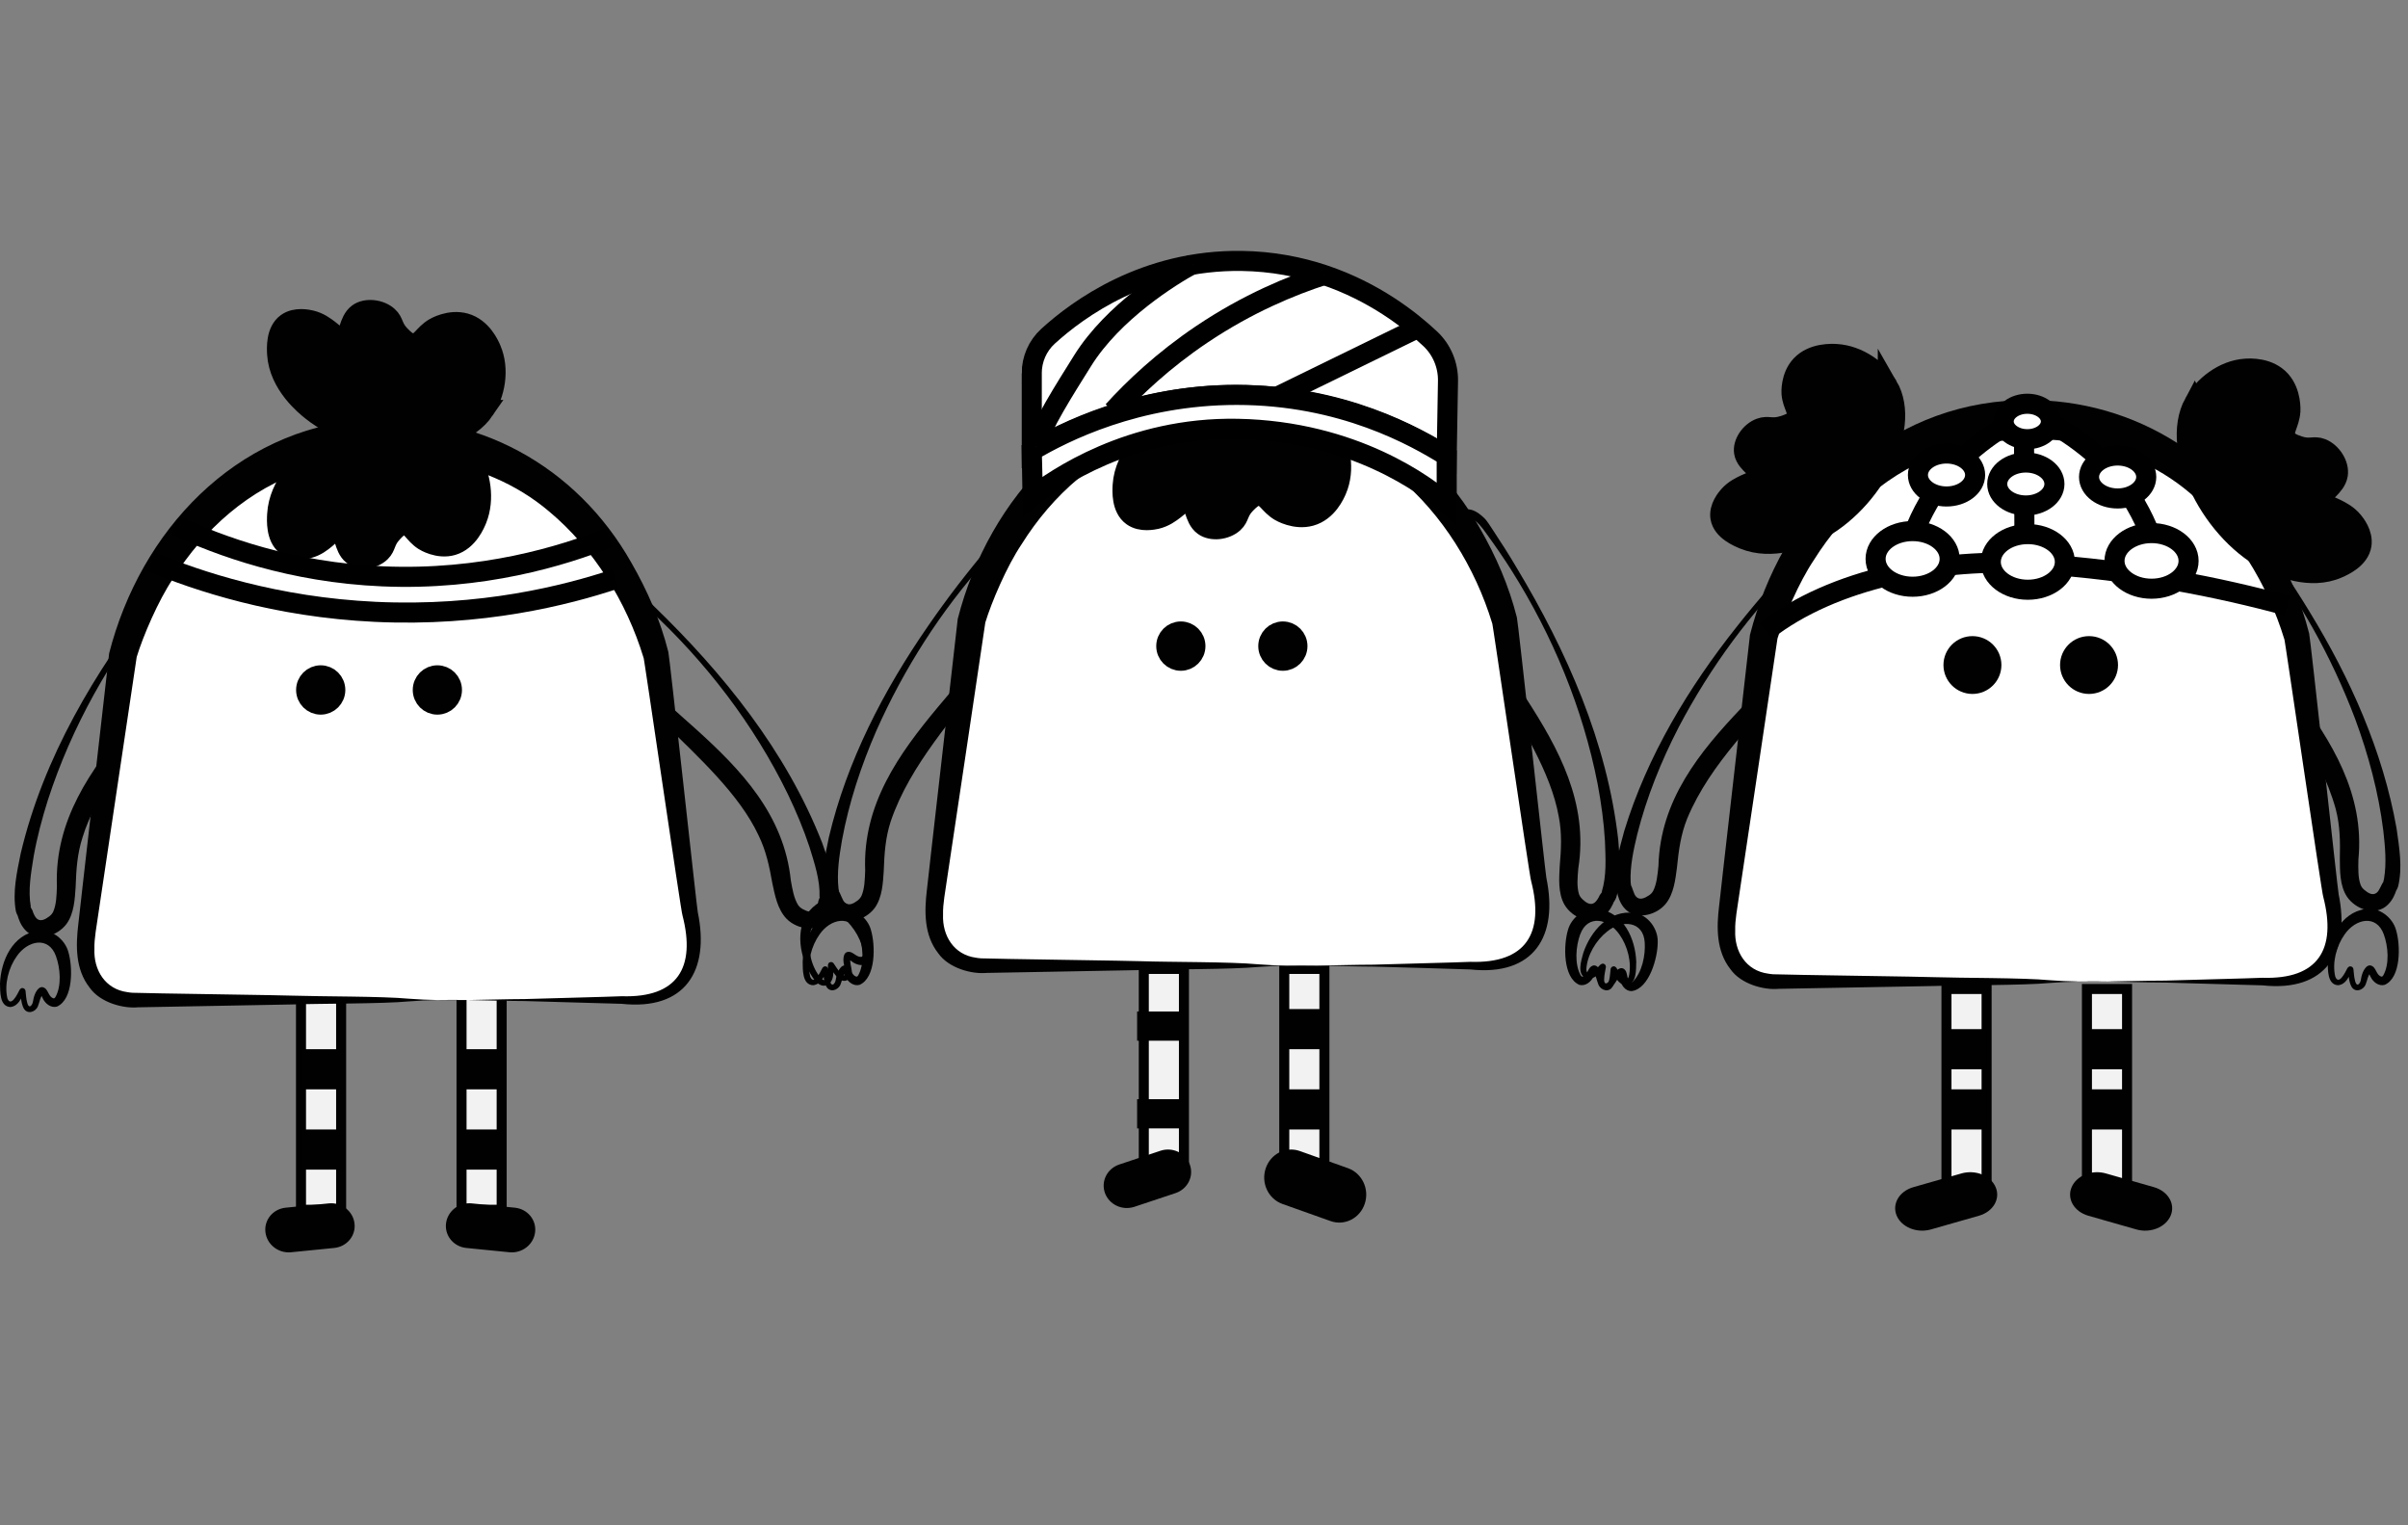 <svg width="120" height="76" viewBox="0 0 120 76" fill="none" xmlns="http://www.w3.org/2000/svg">
<rect x="0" y="0" width="120" height="76" fill="#808080" stroke="none"/>
<g clip-path="url(#clip0_2201_4650)">
<path d="M50.996 28.398C50.377 33.275 42.856 36.793 43.115 43.371C43.098 43.846 43.086 44.281 42.929 44.642C42.876 44.737 42.837 44.79 42.734 44.872C42.535 45.022 42.294 45.15 42.103 44.971C41.977 44.86 41.908 44.558 41.79 44.386C41.809 44.394 41.821 44.417 41.825 44.431C41.803 44.388 41.797 44.332 41.786 44.273C41.698 43.476 41.823 42.663 41.959 41.868C42.304 39.989 42.913 38.15 43.676 36.398C45.049 33.318 46.884 30.44 49.137 27.93C49.259 27.801 49.74 27.269 49.873 27.132C51.05 25.957 51.048 27.472 50.996 28.398ZM51.514 28.421C51.504 27.756 51.574 26.395 50.663 26.277C50.038 26.294 49.703 26.741 49.351 27.152C48.253 28.444 47.209 29.795 46.248 31.193C44.034 34.39 42.202 37.92 41.303 41.729C41.116 42.663 40.888 43.642 41.062 44.603C41.093 44.714 41.151 44.85 41.235 44.94L41.132 44.759C41.198 45.008 41.291 45.277 41.509 45.525C42.082 46.18 43.127 45.864 43.587 45.244C43.976 44.712 44.001 43.963 44.04 43.408C44.071 42.525 44.122 41.745 44.389 40.922C45.374 38.039 47.558 35.791 49.294 33.335C50.32 31.869 51.418 30.294 51.512 28.423L51.514 28.421Z" fill="#010101"/>
<path d="M72.097 27.415C71.848 31.567 76.891 36.28 77.677 40.677C77.845 41.529 77.8 42.306 77.725 43.186C77.698 43.744 77.635 44.489 77.956 45.063C78.34 45.734 79.338 46.176 79.985 45.59C80.231 45.371 80.354 45.114 80.451 44.875L80.327 45.043C80.425 44.964 80.495 44.843 80.54 44.728C80.827 43.795 80.718 42.796 80.644 41.847C80.093 36.976 78.066 32.418 75.564 28.259C75.207 27.648 74.788 27.005 74.399 26.412C74.287 26.249 74.107 25.939 73.949 25.798C72.651 24.56 72.159 26.346 72.098 27.411L72.097 27.415ZM72.614 27.454C72.691 26.138 72.993 24.996 74.1 26.625C74.516 27.2 74.948 27.821 75.322 28.416C77.374 31.665 78.88 35.292 79.618 39.069C79.794 40.009 79.927 40.961 79.981 41.908C80.012 42.748 80.07 43.631 79.822 44.434C79.815 44.443 79.812 44.456 79.808 44.469C79.81 44.456 79.828 44.435 79.848 44.429L79.724 44.597C79.651 44.761 79.558 44.903 79.467 44.974C79.258 45.132 79.034 44.973 78.853 44.8C78.76 44.706 78.728 44.65 78.687 44.55C78.573 44.175 78.612 43.74 78.653 43.266C79.687 36.752 72.643 32.378 72.612 27.455L72.614 27.454Z" fill="#010101"/>
<path d="M43.405 46.341C43.237 45.715 42.562 45.191 41.896 45.288C40.621 45.47 40.045 46.791 40 47.916C40.01 48.292 39.965 49.066 40.52 49.09C40.917 49.043 41.04 48.674 41.199 48.384C41.199 48.376 41.224 48.362 41.176 48.398C41.129 48.433 41.041 48.388 41.036 48.368C41.02 48.347 41.022 48.341 41.02 48.341C41.038 48.602 41.049 48.906 41.178 49.152C41.353 49.474 41.764 49.347 41.886 49.053C41.99 48.789 41.982 48.647 42.134 48.45C42.143 48.435 42.157 48.437 42.12 48.456C42.081 48.477 42.015 48.435 42.025 48.438C42.063 48.514 42.087 48.585 42.136 48.674C42.256 48.92 42.533 49.154 42.836 49.07C43.656 48.715 43.627 47.084 43.403 46.341H43.405ZM42.794 46.557C43.012 47.15 43.086 48.041 42.766 48.602C42.721 48.653 42.721 48.67 42.661 48.657C42.465 48.59 42.433 48.361 42.295 48.199C42.009 47.92 41.785 48.304 41.709 48.553C41.659 48.702 41.655 48.848 41.618 48.928C41.503 49.162 41.398 49.049 41.359 48.865C41.304 48.655 41.306 48.505 41.277 48.277C41.271 48.257 41.267 48.238 41.242 48.205C41.228 48.171 41.123 48.121 41.059 48.162C40.981 48.214 40.991 48.23 40.973 48.251C40.876 48.44 40.553 49.115 40.376 48.663C40.212 47.971 40.43 47.134 40.843 46.557C41.378 45.774 42.428 45.544 42.794 46.557Z" fill="#010101"/>
<path d="M42.064 45.761C41.264 45.039 40.45 45.737 40.343 46.683C40.252 47.387 40.455 48.227 40.927 48.76C41.295 49.075 41.265 48.328 41.259 48.115C41.264 48.087 41.248 48.078 41.292 47.995C41.327 47.928 41.444 47.925 41.474 47.946C41.512 47.965 41.525 47.981 41.538 47.993C41.671 48.179 41.739 48.315 41.889 48.474C42.011 48.618 42.157 48.668 42.148 48.405C42.144 48.319 42.077 48.187 42.052 48.032C42.001 47.776 42.017 47.332 42.401 47.443C42.593 47.518 42.732 47.707 42.94 47.673C43.001 47.656 42.99 47.64 43.006 47.575C43.023 46.927 42.538 46.179 42.066 45.76L42.064 45.761ZM42.504 45.279C43.054 45.831 43.848 47.241 43.294 47.952C43.066 48.169 42.71 48.093 42.49 47.934C42.406 47.877 42.352 47.827 42.281 47.779C42.271 47.782 42.347 47.788 42.373 47.749C42.398 47.718 42.385 47.723 42.382 47.738C42.341 47.983 42.416 48.105 42.449 48.386C42.482 48.702 42.178 49.009 41.871 48.808C41.643 48.654 41.489 48.387 41.349 48.168C41.349 48.168 41.352 48.173 41.376 48.185C41.389 48.197 41.486 48.196 41.511 48.145C41.539 48.09 41.522 48.115 41.526 48.122C41.521 48.452 41.589 48.833 41.261 49.065C40.759 49.303 40.438 48.602 40.248 48.276C39.754 47.261 39.637 45.828 40.677 45.065C41.219 44.663 42.06 44.807 42.504 45.279Z" fill="#010101"/>
<path d="M11.242 29.212C10.993 33.364 5.423 37.439 4.117 41.712C3.848 42.538 3.8 43.314 3.769 44.199C3.73 44.757 3.702 45.503 3.315 46.035C2.854 46.657 1.81 46.975 1.238 46.318C1.02 46.071 0.928 45.801 0.86 45.552L0.963 45.733C0.878 45.644 0.821 45.515 0.79 45.396C0.617 44.435 0.845 43.456 1.032 42.523C2.161 37.752 4.721 33.47 7.699 29.639C8.127 29.076 8.62 28.487 9.077 27.945C9.208 27.799 9.424 27.511 9.597 27.39C11.03 26.314 11.308 28.148 11.242 29.212ZM10.724 29.185C10.806 27.869 10.643 26.7 9.348 28.185C8.867 28.706 8.363 29.271 7.919 29.817C5.493 32.797 3.564 36.218 2.381 39.879C2.093 40.792 1.847 41.721 1.68 42.655C1.549 43.486 1.386 44.355 1.536 45.182C1.542 45.191 1.544 45.205 1.546 45.219C1.546 45.205 1.53 45.182 1.51 45.174L1.614 45.355C1.666 45.527 1.742 45.679 1.824 45.761C2.013 45.942 2.254 45.811 2.455 45.661C2.558 45.579 2.597 45.527 2.649 45.433C2.807 45.074 2.821 44.638 2.836 44.162C2.587 37.571 10.101 34.07 10.724 29.187V29.185Z" fill="#010101"/>
<path d="M28.982 30.244C29.814 34.32 35.902 37.568 37.797 41.614C38.18 42.395 38.337 43.156 38.493 44.028C38.61 44.574 38.742 45.31 39.201 45.782C39.745 46.333 40.823 46.5 41.297 45.767C41.478 45.491 41.53 45.212 41.563 44.956L41.486 45.15C41.56 45.048 41.596 44.913 41.61 44.791C41.646 43.815 41.283 42.879 40.966 41.98C39.176 37.417 36.038 33.538 32.549 30.166C32.046 29.668 31.475 29.155 30.946 28.683C30.796 28.555 30.542 28.301 30.353 28.206C28.783 27.345 28.766 29.198 28.981 30.242L28.982 30.244ZM29.491 30.146C29.224 28.855 29.221 27.672 30.712 28.962C31.262 29.41 31.841 29.898 32.355 30.376C35.177 32.985 37.569 36.1 39.257 39.56C39.671 40.422 40.044 41.308 40.342 42.209C40.588 43.013 40.873 43.851 40.841 44.69C40.836 44.7 40.836 44.714 40.836 44.728C40.834 44.715 40.846 44.689 40.865 44.679L40.788 44.873C40.76 45.05 40.706 45.211 40.637 45.304C40.476 45.51 40.218 45.415 39.998 45.294C39.885 45.228 39.839 45.181 39.774 45.096C39.567 44.763 39.492 44.333 39.41 43.864C38.727 37.306 30.791 34.899 29.489 30.15L29.491 30.146Z" fill="#010101"/>
<path d="M17 49.277H15V60.277H17V49.277Z" fill="#F2F2F2" stroke="#010101" stroke-width="0.5" stroke-miterlimit="10"/>
<path d="M17 52.277H15V54.277H17V52.277Z" fill="#010101"/>
<path d="M17 56.277H15V58.277H17V56.277Z" fill="#010101"/>
<path d="M25 49.277H23V60.277H25V49.277Z" fill="#F2F2F2" stroke="#010101" stroke-width="0.5" stroke-miterlimit="10"/>
<path d="M25 52.277H23V54.277H25V52.277Z" fill="#010101"/>
<path d="M25 56.277H23V58.277H25V56.277Z" fill="#010101"/>
<path d="M25.39 62.395L23.236 62.18C22.607 62.116 22.153 61.571 22.227 60.957C22.301 60.345 22.87 59.898 23.503 59.959L25.657 60.174C26.288 60.237 26.741 60.783 26.666 61.397C26.591 62.012 26.019 62.457 25.39 62.395Z" fill="#010101"/>
<path d="M14.503 62.395L16.657 62.18C17.286 62.116 17.741 61.571 17.666 60.957C17.593 60.345 17.023 59.898 16.391 59.959L14.236 60.174C13.605 60.237 13.153 60.783 13.228 61.397C13.303 62.012 13.875 62.457 14.503 62.395Z" fill="#010101"/>
<path d="M2.79 47.642C2.426 46.628 1.378 46.858 0.837 47.642C0.424 48.219 0.206 49.055 0.37 49.747C0.545 50.199 0.872 49.527 0.968 49.336C0.985 49.314 0.975 49.299 1.053 49.246C1.115 49.203 1.221 49.256 1.236 49.289C1.261 49.324 1.265 49.343 1.271 49.359C1.3 49.585 1.297 49.737 1.353 49.948C1.392 50.133 1.497 50.244 1.612 50.01C1.649 49.932 1.655 49.784 1.703 49.636C1.779 49.386 2.003 49.002 2.289 49.281C2.424 49.439 2.457 49.671 2.653 49.739C2.716 49.753 2.714 49.733 2.759 49.685C3.08 49.123 3.006 48.234 2.788 47.64L2.79 47.642ZM3.405 47.425C3.629 48.172 3.662 49.79 2.838 50.154C2.535 50.238 2.256 50.002 2.138 49.759C2.091 49.669 2.067 49.599 2.027 49.523C2.017 49.521 2.081 49.562 2.122 49.542C2.159 49.527 2.145 49.523 2.136 49.536C1.984 49.733 1.992 49.876 1.888 50.139C1.768 50.433 1.355 50.56 1.18 50.238C1.051 49.993 1.042 49.687 1.022 49.427C1.022 49.427 1.022 49.433 1.038 49.455C1.043 49.472 1.129 49.517 1.176 49.484C1.226 49.451 1.199 49.462 1.199 49.47C1.04 49.759 0.919 50.127 0.52 50.176C-0.035 50.149 0.014 49.379 0 49.002C0.045 47.874 0.619 46.556 1.896 46.375C2.564 46.277 3.237 46.801 3.405 47.427V47.425Z" fill="#010101"/>
<path d="M82.611 46.923C82.625 46.275 82.124 45.583 81.457 45.49C80.182 45.307 79.259 46.415 78.901 47.482C78.805 47.846 78.548 48.577 79.072 48.754C79.466 48.82 79.687 48.501 79.922 48.267C79.924 48.259 79.952 48.253 79.895 48.273C79.841 48.294 79.769 48.226 79.771 48.206C79.762 48.182 79.765 48.178 79.763 48.178C79.709 48.434 79.633 48.729 79.687 49.001C79.766 49.358 80.195 49.352 80.395 49.103C80.568 48.88 80.601 48.741 80.801 48.594C80.815 48.582 80.828 48.588 80.787 48.596C80.743 48.606 80.692 48.546 80.7 48.553C80.716 48.636 80.718 48.712 80.741 48.81C80.788 49.08 80.988 49.382 81.303 49.384C82.191 49.276 82.62 47.699 82.611 46.923ZM81.963 46.959C82.007 47.589 81.829 48.465 81.365 48.915C81.308 48.951 81.303 48.968 81.249 48.938C81.079 48.819 81.113 48.59 81.028 48.396C80.831 48.049 80.508 48.355 80.366 48.573C80.276 48.699 80.231 48.84 80.173 48.907C79.997 49.099 79.928 48.961 79.942 48.774C79.948 48.557 79.992 48.413 80.028 48.186C80.028 48.168 80.03 48.146 80.014 48.109C80.011 48.072 79.924 47.995 79.851 48.017C79.761 48.045 79.766 48.063 79.741 48.078C79.595 48.232 79.096 48.789 79.053 48.304C79.09 47.594 79.533 46.852 80.091 46.413C80.826 45.813 81.896 45.884 81.963 46.959Z" fill="#010101"/>
<path d="M119.405 46.341C119.237 45.715 118.562 45.191 117.896 45.288C116.621 45.47 116.045 46.791 116 47.916C116.01 48.292 115.967 49.066 116.52 49.09C116.917 49.043 117.04 48.674 117.199 48.384C117.199 48.376 117.224 48.362 117.176 48.398C117.129 48.433 117.041 48.388 117.038 48.368C117.022 48.347 117.024 48.343 117.022 48.343C117.041 48.604 117.051 48.908 117.18 49.154C117.355 49.475 117.766 49.349 117.888 49.054C117.991 48.791 117.984 48.649 118.136 48.452C118.145 48.437 118.159 48.438 118.122 48.458C118.083 48.479 118.017 48.437 118.027 48.44C118.065 48.517 118.089 48.589 118.138 48.676C118.258 48.922 118.535 49.156 118.838 49.07C119.66 48.717 119.631 47.084 119.405 46.341ZM118.794 46.557C119.012 47.15 119.086 48.041 118.766 48.602C118.722 48.653 118.722 48.67 118.661 48.657C118.465 48.59 118.433 48.361 118.297 48.199C118.011 47.92 117.787 48.304 117.711 48.553C117.661 48.7 117.657 48.848 117.62 48.928C117.505 49.162 117.4 49.049 117.361 48.865C117.306 48.655 117.308 48.505 117.279 48.277C117.273 48.259 117.269 48.238 117.244 48.206C117.23 48.171 117.125 48.123 117.061 48.164C116.983 48.216 116.993 48.232 116.973 48.253C116.876 48.442 116.553 49.117 116.376 48.663C116.212 47.971 116.43 47.134 116.843 46.557C117.38 45.776 118.428 45.544 118.794 46.557Z" fill="#010101"/>
<path d="M91.487 28.719C90.551 33.546 82.816 36.566 82.647 43.146C82.599 43.62 82.558 44.053 82.378 44.402C82.319 44.494 82.277 44.544 82.168 44.617C81.96 44.754 81.711 44.867 81.533 44.675C81.413 44.556 81.365 44.25 81.258 44.071C81.277 44.08 81.287 44.104 81.29 44.118C81.271 44.074 81.271 44.017 81.261 43.958C81.226 43.157 81.403 42.354 81.591 41.569C82.058 39.716 82.784 37.922 83.661 36.223C85.232 33.239 87.251 30.488 89.663 28.129C89.794 28.009 90.308 27.509 90.449 27.381C91.701 26.287 91.6 27.797 91.487 28.717L91.487 28.719ZM92.002 28.78C92.036 28.114 92.195 26.763 91.293 26.585C90.668 26.564 90.305 26.985 89.927 27.373C88.747 28.591 87.618 29.871 86.567 31.203C84.15 34.248 82.091 37.652 80.945 41.394C80.698 42.314 80.407 43.275 80.517 44.245C80.541 44.358 80.59 44.498 80.668 44.593L80.577 44.406C80.626 44.659 80.702 44.934 80.904 45.195C81.432 45.886 82.496 45.639 82.995 45.05C83.418 44.545 83.492 43.799 83.567 43.247C83.656 42.366 83.757 41.593 84.077 40.79C85.248 37.977 87.574 35.877 89.467 33.537C90.587 32.141 91.785 30.641 92 28.78L92.002 28.78Z" fill="#010101"/>
<path d="M110.517 27.422C110.856 32.326 118.165 36.27 117.529 42.821C117.519 43.297 117.506 43.731 117.642 44.1C117.689 44.199 117.725 44.254 117.824 44.339C118.013 44.501 118.247 44.643 118.448 44.475C118.58 44.371 118.666 44.071 118.794 43.909C118.774 43.915 118.761 43.938 118.757 43.952C118.78 43.91 118.789 43.854 118.804 43.796C118.938 43.005 118.86 42.187 118.769 41.385C118.533 39.489 118.031 37.619 117.368 35.825C116.174 32.67 114.505 29.695 112.404 27.057C112.289 26.922 111.84 26.363 111.715 26.219C110.603 24.98 110.516 26.49 110.52 27.418L110.517 27.422ZM109.999 27.417C110.047 26.754 110.055 25.392 110.971 25.325C111.594 25.378 111.904 25.843 112.231 26.274C113.253 27.627 114.218 29.036 115.098 30.486C117.125 33.804 118.752 37.434 119.432 41.288C119.565 42.231 119.736 43.221 119.508 44.17C119.471 44.279 119.405 44.412 119.316 44.497L119.43 44.322C119.349 44.567 119.24 44.831 119.009 45.065C118.4 45.687 117.374 45.311 116.951 44.666C116.593 44.113 116.61 43.364 116.603 42.807C116.623 41.922 116.617 41.142 116.397 40.304C115.579 37.369 113.527 35 111.934 32.449C110.993 30.927 109.987 29.291 110.001 27.418L109.999 27.417Z" fill="#010101"/>
<path d="M99 49.277H97V59.277H99V49.277Z" fill="#F2F2F2" stroke="#010101" stroke-width="0.5" stroke-miterlimit="10"/>
<path d="M99 51.277H97V53.277H99V51.277Z" fill="#010101"/>
<path d="M99 54.277H97V56.277H99V54.277Z" fill="#010101"/>
<path d="M106 49.277H104V59.277H106V49.277Z" fill="#F2F2F2" stroke="#010101" stroke-width="0.5" stroke-miterlimit="10"/>
<path d="M106 51.277H104V53.277H106V51.277Z" fill="#010101"/>
<path d="M106 54.277H104V56.277H106V54.277Z" fill="#010101"/>
<path d="M106.464 61.258L104.068 60.574C103.367 60.373 102.991 59.741 103.235 59.158C103.476 58.578 104.239 58.266 104.944 58.467L107.34 59.151C108.041 59.352 108.417 59.983 108.174 60.566C107.932 61.147 107.165 61.457 106.464 61.258Z" fill="#010101"/>
<path d="M96.225 61.258L98.621 60.574C99.322 60.373 99.698 59.741 99.454 59.158C99.213 58.578 98.45 58.266 97.747 58.467L95.351 59.151C94.65 59.352 94.274 59.983 94.517 60.566C94.759 61.147 95.526 61.457 96.225 61.258Z" fill="#010101"/>
<path d="M59 48.277H57V58.277H59V48.277Z" fill="#F2F2F2" stroke="#010101" stroke-width="0.5" stroke-miterlimit="10"/>
<path d="M58.845 50.398H56.667V51.854H58.845V50.398Z" fill="#010101"/>
<path d="M58.845 54.767H56.667V56.223H58.845V54.767Z" fill="#010101"/>
<path d="M66 48.277H64V58.277H66V48.277Z" fill="#F2F2F2" stroke="#010101" stroke-width="0.5" stroke-miterlimit="10"/>
<path d="M66 50.277H64V52.277H66V50.277Z" fill="#010101"/>
<path d="M66 54.277H64V56.277H66V54.277Z" fill="#010101"/>
<path d="M66.304 60.84L63.907 59.987C63.206 59.735 62.831 58.946 63.074 58.217C63.316 57.491 64.079 57.102 64.781 57.353L67.178 58.207C67.879 58.458 68.254 59.248 68.011 59.977C67.772 60.702 67.007 61.092 66.304 60.84Z" fill="#010101"/>
<path d="M56.527 60.131L58.581 59.447C59.183 59.246 59.504 58.614 59.295 58.03C59.087 57.449 58.435 57.137 57.831 57.337L55.778 58.022C55.178 58.222 54.855 58.854 55.063 59.439C55.272 60.02 55.924 60.328 56.527 60.131Z" fill="#010101"/>
<path d="M78.748 46.557C79.114 45.544 80.161 45.774 80.7 46.557C81.113 47.134 81.331 47.971 81.168 48.663C80.992 49.115 80.665 48.442 80.57 48.251C80.552 48.23 80.562 48.214 80.482 48.162C80.42 48.119 80.315 48.171 80.299 48.205C80.272 48.24 80.27 48.259 80.264 48.277C80.235 48.503 80.237 48.655 80.183 48.865C80.144 49.051 80.038 49.162 79.922 48.928C79.885 48.85 79.881 48.702 79.83 48.553C79.754 48.304 79.53 47.92 79.244 48.199C79.11 48.357 79.077 48.589 78.88 48.657C78.818 48.67 78.82 48.651 78.775 48.602C78.456 48.043 78.528 47.152 78.746 46.557H78.748ZM78.136 46.341C77.913 47.087 77.88 48.706 78.703 49.07C79.007 49.154 79.285 48.918 79.404 48.676C79.451 48.587 79.474 48.516 79.515 48.44C79.525 48.438 79.46 48.479 79.419 48.458C79.382 48.442 79.396 48.44 79.406 48.452C79.558 48.649 79.55 48.791 79.653 49.054C79.774 49.349 80.186 49.475 80.362 49.154C80.49 48.908 80.5 48.6 80.519 48.343C80.519 48.343 80.519 48.349 80.504 48.368C80.498 48.386 80.412 48.431 80.365 48.398C80.315 48.362 80.342 48.376 80.342 48.384C80.502 48.672 80.623 49.041 81.022 49.09C81.576 49.064 81.528 48.292 81.541 47.916C81.497 46.787 80.922 45.47 79.645 45.288C78.978 45.191 78.302 45.717 78.136 46.341Z" fill="#010101"/>
<path d="M116.159 44.608C116.159 44.608 117.387 48.903 113.35 48.903H88.638C88.638 48.903 85.596 49.197 86.078 45.493C86.559 41.79 87.893 31.721 87.893 31.721C87.893 31.721 90.484 20.914 101.183 20.914C111.882 20.914 114.456 31.709 114.456 31.709L116.159 44.612V44.608Z" fill="white"/>
<path d="M116.539 44.531C117.144 47.441 115.92 49.437 112.751 49.096C112.184 49.075 108.587 48.973 107.929 48.958C106.001 48.95 104.064 48.823 102.143 48.977C100.852 49.1 97.695 49.082 96.357 49.129L88.642 49.269C87.91 49.338 86.76 49.041 86.23 48.285C85.524 47.384 85.539 46.209 85.67 45.139C85.716 44.784 85.822 43.749 85.868 43.377C86.04 41.881 87.013 33.318 87.208 31.631C88.767 25.538 93.474 20.489 99.947 19.978C105.497 19.54 110.492 22.28 113.229 27.113C114.037 28.52 114.674 29.98 115.073 31.561C115.116 31.606 116.512 44.48 116.541 44.532L116.539 44.531ZM115.778 44.69C115.735 44.741 113.821 31.548 113.839 31.856C112.994 29.08 111.363 26.429 109.139 24.571C105.822 21.748 101.016 21.288 96.949 22.534C94.189 23.442 91.932 25.444 90.392 27.904C89.645 29.012 88.884 30.807 88.578 31.815C88.197 34.372 87.027 42.242 86.659 44.673C86.589 45.199 86.456 45.833 86.472 46.361C86.429 47.416 87.013 48.363 88.107 48.511C88.27 48.542 88.463 48.554 88.605 48.548C88.607 48.564 96.344 48.671 96.357 48.687C97.718 48.733 100.833 48.714 102.143 48.839C104.066 48.991 106.001 48.862 107.929 48.858C108.588 48.835 112.155 48.747 112.751 48.718C115.529 48.807 116.449 47.293 115.778 44.69Z" fill="#010101"/>
<path d="M98.294 34.076C98.816 34.076 99.238 33.655 99.238 33.135C99.238 32.614 98.816 32.195 98.294 32.195C97.772 32.195 97.35 32.616 97.35 33.135C97.35 33.653 97.772 34.076 98.294 34.076Z" fill="#010101" stroke="#010101" stroke-miterlimit="10"/>
<path d="M104.105 34.076C104.627 34.076 105.049 33.655 105.049 33.135C105.049 32.614 104.627 32.195 104.105 32.195C103.583 32.195 103.161 32.616 103.161 33.135C103.161 33.653 103.583 34.076 104.105 34.076Z" fill="#010101" stroke="#010101" stroke-miterlimit="10"/>
<path d="M94.078 19.232C95.347 21.421 93.135 25.339 90.229 26.61C89.867 26.766 88.313 27.448 86.9 26.867C86.637 26.758 85.843 26.433 85.736 25.795C85.65 25.277 86.061 24.807 86.15 24.705C86.419 24.399 86.748 24.247 86.995 24.13C87.572 23.861 87.955 23.873 87.971 23.721C87.984 23.588 87.706 23.549 87.367 23.226C87.206 23.072 86.966 22.844 86.915 22.546C86.836 22.078 87.231 21.512 87.719 21.333C88.113 21.189 88.302 21.392 88.864 21.214C89.125 21.13 89.372 21.052 89.491 20.844C89.686 20.51 89.329 20.216 89.279 19.61C89.277 19.573 89.22 18.754 89.76 18.191C90.35 17.573 91.296 17.627 91.514 17.639C92.614 17.705 93.622 18.448 94.078 19.233V19.232Z" fill="#010101" stroke="#010101" stroke-miterlimit="10"/>
<path d="M109.34 20.083C108.071 22.44 110.282 26.661 113.189 28.029C113.551 28.199 115.104 28.932 116.517 28.308C116.78 28.191 117.574 27.84 117.682 27.152C117.767 26.592 117.358 26.087 117.267 25.978C116.998 25.649 116.669 25.485 116.422 25.36C115.846 25.072 115.462 25.082 115.447 24.92C115.433 24.777 115.711 24.735 116.05 24.386C116.212 24.22 116.451 23.974 116.502 23.653C116.582 23.148 116.186 22.542 115.698 22.349C115.305 22.193 115.116 22.411 114.553 22.22C114.292 22.13 114.045 22.044 113.926 21.822C113.732 21.462 114.088 21.146 114.139 20.493C114.14 20.452 114.197 19.573 113.658 18.965C113.068 18.3 112.122 18.356 111.906 18.37C110.806 18.44 109.797 19.241 109.342 20.087L109.34 20.083Z" fill="#010101" stroke="#010101" stroke-miterlimit="10"/>
<path d="M76.681 43.817C76.681 43.817 77.91 48.111 73.872 48.111H49.161C49.161 48.111 46.118 48.406 46.601 44.702C47.082 40.998 48.415 30.928 48.415 30.928C48.415 30.928 51.006 20.12 61.705 20.12C72.405 20.12 74.978 30.916 74.978 30.916L76.681 43.819V43.817Z" fill="white"/>
<path d="M77.061 43.737C77.666 46.648 76.442 48.644 73.273 48.303C72.706 48.281 69.109 48.178 68.451 48.162C66.523 48.154 64.586 48.028 62.665 48.182C61.374 48.304 58.217 48.287 56.879 48.334L49.164 48.476C48.432 48.544 47.282 48.248 46.752 47.492C46.046 46.591 46.061 45.416 46.19 44.345C46.237 43.99 46.342 42.955 46.388 42.583C46.56 41.088 47.533 32.524 47.728 30.838C49.287 24.744 53.994 19.695 60.467 19.185C66.017 18.746 71.013 21.487 73.75 26.32C74.558 27.727 75.194 29.187 75.593 30.768C75.634 30.807 77.032 43.681 77.061 43.737ZM76.302 43.895C76.261 43.946 74.345 30.752 74.363 31.06C73.518 28.285 71.887 25.633 69.663 23.776C66.346 20.953 61.54 20.493 57.473 21.738C54.713 22.647 52.456 24.649 50.916 27.109C50.169 28.216 49.408 30.012 49.102 31.019C48.723 33.577 47.551 41.447 47.183 43.877C47.113 44.404 46.98 45.037 46.996 45.568C46.953 46.622 47.537 47.57 48.631 47.718C48.795 47.749 48.987 47.761 49.129 47.755C49.131 47.77 56.868 47.878 56.881 47.893C58.24 47.94 61.357 47.919 62.667 48.045C64.59 48.197 66.525 48.069 68.453 48.065C69.111 48.041 72.679 47.954 73.275 47.924C76.049 48.014 76.973 46.497 76.302 43.897V43.895Z" fill="#010101"/>
<path d="M58.846 32.922C59.247 32.922 59.572 32.596 59.572 32.193C59.572 31.789 59.247 31.464 58.846 31.464C58.445 31.464 58.12 31.789 58.12 32.193C58.12 32.596 58.445 32.922 58.846 32.922Z" fill="#010101" stroke="#010101" stroke-miterlimit="10"/>
<path d="M63.93 32.922C64.331 32.922 64.656 32.596 64.656 32.193C64.656 31.789 64.331 31.464 63.93 31.464C63.529 31.464 63.204 31.789 63.204 32.193C63.204 32.596 63.529 32.922 63.93 32.922Z" fill="#010101" stroke="#010101" stroke-miterlimit="10"/>
<path d="M66.276 21.392C64.802 19.238 60.163 19.36 57.678 21.345C57.368 21.59 56.04 22.651 55.947 24.177C55.931 24.46 55.879 25.321 56.428 25.713C56.873 26.033 57.495 25.887 57.629 25.86C58.034 25.764 58.324 25.546 58.542 25.378C59.048 24.992 59.21 24.649 59.358 24.705C59.484 24.756 59.4 25.021 59.55 25.474C59.622 25.69 59.727 26.01 59.984 26.195C60.383 26.485 61.088 26.401 61.474 26.049C61.783 25.768 61.68 25.505 62.096 25.087C62.289 24.895 62.474 24.713 62.719 24.701C63.119 24.688 63.231 25.14 63.777 25.47C63.812 25.491 64.547 25.922 65.312 25.709C66.152 25.477 66.525 24.612 66.609 24.413C67.045 23.407 66.802 22.162 66.274 21.39L66.276 21.392Z" fill="#010101" stroke="#010101" stroke-miterlimit="10"/>
<path d="M34.393 45.532C34.393 45.532 35.621 49.827 31.584 49.827H6.872C6.872 49.827 3.829 50.121 4.312 46.417C4.793 42.714 6.127 32.645 6.127 32.645C6.127 32.645 8.718 21.838 19.417 21.838C30.116 21.838 32.69 32.633 32.69 32.633L34.393 45.536V45.532Z" fill="white"/>
<path d="M34.773 45.451C35.38 48.361 34.153 50.357 30.984 50.016C30.418 49.995 26.82 49.893 26.162 49.878C24.235 49.87 22.298 49.743 20.376 49.895C19.086 50.018 15.926 50 14.591 50.047L6.876 50.19C6.144 50.258 4.993 49.961 4.464 49.205C3.757 48.304 3.773 47.129 3.901 46.059C3.948 45.704 4.053 44.669 4.1 44.297C4.271 42.801 5.245 34.238 5.439 32.552C6.999 26.458 11.706 21.409 18.179 20.898C23.727 20.46 28.724 23.201 31.461 28.033C32.269 29.44 32.906 30.901 33.305 32.481C33.347 32.524 34.743 45.396 34.773 45.449V45.451ZM34.011 45.61C33.97 45.661 32.057 32.468 32.072 32.776C31.227 30 29.596 27.349 27.373 25.491C24.056 22.668 19.249 22.208 15.183 23.454C12.42 24.362 10.166 26.364 8.626 28.824C7.878 29.932 7.117 31.727 6.812 32.735C6.43 35.292 5.26 43.162 4.892 45.593C4.822 46.119 4.69 46.753 4.705 47.283C4.662 48.338 5.246 49.285 6.341 49.433C6.504 49.464 6.697 49.476 6.839 49.47C6.841 49.486 14.577 49.593 14.591 49.609C15.95 49.655 19.066 49.636 20.376 49.761C22.3 49.913 24.235 49.784 26.162 49.778C26.82 49.755 30.388 49.667 30.984 49.638C33.762 49.727 34.683 48.213 34.011 45.61Z" fill="#010101"/>
<path d="M21.796 35.107C22.197 35.107 22.522 34.782 22.522 34.378C22.522 33.975 22.197 33.649 21.796 33.649C21.394 33.649 21.069 33.975 21.069 34.378C21.069 34.782 21.394 35.107 21.796 35.107Z" fill="#010101" stroke="#010101" stroke-miterlimit="10"/>
<path d="M15.982 35.107C16.384 35.107 16.709 34.782 16.709 34.378C16.709 33.975 16.384 33.649 15.982 33.649C15.581 33.649 15.256 33.975 15.256 34.378C15.256 34.782 15.581 35.107 15.982 35.107Z" fill="#010101" stroke="#010101" stroke-miterlimit="10"/>
<path d="M23.452 22.848C22.076 20.694 17.746 20.816 15.426 22.801C15.138 23.047 13.898 24.107 13.812 25.633C13.796 25.916 13.748 26.778 14.26 27.169C14.676 27.489 15.257 27.343 15.381 27.316C15.759 27.22 16.029 27.002 16.234 26.834C16.707 26.448 16.857 26.105 16.995 26.162C17.114 26.212 17.034 26.477 17.174 26.93C17.24 27.146 17.34 27.466 17.579 27.651C17.951 27.941 18.609 27.858 18.969 27.507C19.257 27.226 19.162 26.963 19.551 26.546C19.73 26.353 19.903 26.171 20.133 26.16C20.505 26.146 20.612 26.598 21.118 26.928C21.149 26.949 21.838 27.38 22.553 27.168C23.337 26.936 23.684 26.07 23.764 25.871C24.169 24.863 23.943 23.62 23.45 22.848H23.452Z" fill="#010101" stroke="#010101" stroke-miterlimit="10"/>
<path d="M24.139 20.425C22.666 22.579 18.027 22.454 15.541 20.471C15.231 20.226 13.904 19.165 13.81 17.639C13.795 17.356 13.742 16.497 14.291 16.103C14.737 15.783 15.358 15.929 15.492 15.959C15.897 16.054 16.187 16.273 16.405 16.438C16.911 16.824 17.073 17.167 17.221 17.111C17.347 17.06 17.264 16.795 17.413 16.343C17.485 16.126 17.591 15.807 17.846 15.621C18.245 15.331 18.95 15.415 19.335 15.766C19.645 16.044 19.541 16.309 19.958 16.727C20.151 16.92 20.335 17.101 20.581 17.113C20.98 17.126 21.093 16.674 21.638 16.345C21.673 16.323 22.409 15.892 23.176 16.105C24.015 16.337 24.389 17.202 24.472 17.401C24.908 18.409 24.665 19.653 24.137 20.425H24.139Z" fill="#010101" stroke="#010101" stroke-miterlimit="10"/>
<path d="M100.856 19.892L100.889 27.458" stroke="black" stroke-miterlimit="10"/>
<path d="M94.726 29.349C94.876 28.033 95.216 26.064 96.912 23.824C98.006 22.382 99.869 21.162 100.714 20.812" stroke="black" stroke-miterlimit="10"/>
<path d="M87.998 31.441C91.344 28.819 96.686 27.774 101.484 28.09C106.4 28.413 110.622 29.267 113.977 30.179" stroke="black" stroke-miterlimit="10"/>
<path d="M101.054 29.384C102.074 29.384 102.9 28.763 102.9 27.998C102.9 27.232 102.074 26.612 101.054 26.612C100.035 26.612 99.209 27.232 99.209 27.998C99.209 28.763 100.035 29.384 101.054 29.384Z" fill="white" stroke="black" stroke-miterlimit="10"/>
<path d="M100.955 25.185C101.742 25.185 102.38 24.706 102.38 24.115C102.38 23.524 101.742 23.045 100.955 23.045C100.168 23.045 99.53 23.524 99.53 24.115C99.53 24.706 100.168 25.185 100.955 25.185Z" fill="white" stroke="black" stroke-miterlimit="10"/>
<path d="M97.003 24.737C97.79 24.737 98.428 24.258 98.428 23.666C98.428 23.075 97.79 22.596 97.003 22.596C96.216 22.596 95.578 23.075 95.578 23.666C95.578 24.258 96.216 24.737 97.003 24.737Z" fill="white" stroke="black" stroke-miterlimit="10"/>
<path d="M95.313 29.234C96.332 29.234 97.159 28.613 97.159 27.848C97.159 27.082 96.332 26.462 95.313 26.462C94.294 26.462 93.468 27.082 93.468 27.848C93.468 28.613 94.294 29.234 95.313 29.234Z" fill="white" stroke="black" stroke-miterlimit="10"/>
<path d="M107.807 29.448C107.658 28.132 107.317 26.164 105.621 23.924C104.527 22.481 102.664 21.261 101.819 20.912" stroke="black" stroke-miterlimit="10"/>
<path d="M105.53 24.836C106.317 24.836 106.955 24.357 106.955 23.766C106.955 23.175 106.317 22.696 105.53 22.696C104.743 22.696 104.105 23.175 104.105 23.766C104.105 24.357 104.743 24.836 105.53 24.836Z" fill="white" stroke="black" stroke-miterlimit="10"/>
<path d="M107.22 29.333C108.239 29.333 109.065 28.713 109.065 27.947C109.065 27.182 108.239 26.561 107.22 26.561C106.2 26.561 105.374 27.182 105.374 27.947C105.374 28.713 106.2 29.333 107.22 29.333Z" fill="white" stroke="black" stroke-miterlimit="10"/>
<path d="M101.029 21.883C101.678 21.883 102.205 21.487 102.205 21C102.205 20.512 101.678 20.117 101.029 20.117C100.379 20.117 99.853 20.512 99.853 21C99.853 21.487 100.379 21.883 101.029 21.883Z" fill="white" stroke="black" stroke-miterlimit="10"/>
<path d="M51.417 18.604V22.468C52.984 21.573 56.796 19.655 61.63 19.678C66.823 19.703 70.571 21.766 72.095 22.721L72.159 18.986C72.173 18.189 71.852 17.423 71.27 16.877C70.254 15.925 68.465 14.532 65.988 13.701C64.779 13.296 63.407 13.023 61.881 13.001C57.076 12.933 53.722 15.391 52.223 16.758C51.705 17.232 51.415 17.902 51.415 18.604H51.417Z" fill="white" stroke="black" stroke-miterlimit="10"/>
<path d="M55.468 20.479C56.51 19.335 57.96 17.957 59.885 16.662C62.181 15.118 64.355 14.228 65.99 13.699" fill="white"/>
<path d="M55.468 20.479C56.51 19.335 57.96 17.957 59.885 16.662C62.181 15.118 64.355 14.228 65.99 13.699" stroke="black" stroke-miterlimit="10"/>
<path d="M63.654 19.762L70.661 16.339" stroke="black" stroke-miterlimit="10"/>
<path d="M51.473 24.719C51.473 24.592 51.417 22.466 51.417 22.466C52.984 21.542 56.636 19.676 61.63 19.676C66.911 19.676 70.555 21.76 72.095 22.719V25.085C71.118 24.218 67.468 21.479 61.686 21.366C56.294 21.261 52.568 23.889 51.473 24.719Z" fill="white" stroke="black" stroke-miterlimit="10"/>
<path d="M51.633 22.241C51.865 21.261 53.076 19.374 53.948 17.976C55.482 15.52 58.348 13.75 59.442 13.153" fill="white"/>
<path d="M51.633 22.241C51.865 21.261 53.076 19.374 53.948 17.976C55.482 15.52 58.348 13.75 59.442 13.153" stroke="black" stroke-miterlimit="10"/>
<path d="M7.53 27.988C9.862 28.957 13.736 30.251 18.694 30.485C24.005 30.737 28.212 29.665 30.659 28.852" stroke="black" stroke-miterlimit="10"/>
<path d="M8.752 26.185C10.948 27.208 14.513 28.522 19.064 28.717C24.04 28.932 28.011 27.713 30.353 26.782" stroke="black" stroke-miterlimit="10"/>
</g>
<defs>
<clipPath id="clip0_2201_4650">
<rect width="120" height="75" fill="white" transform="translate(0 0.414)"/>
</clipPath>
</defs>
</svg>
